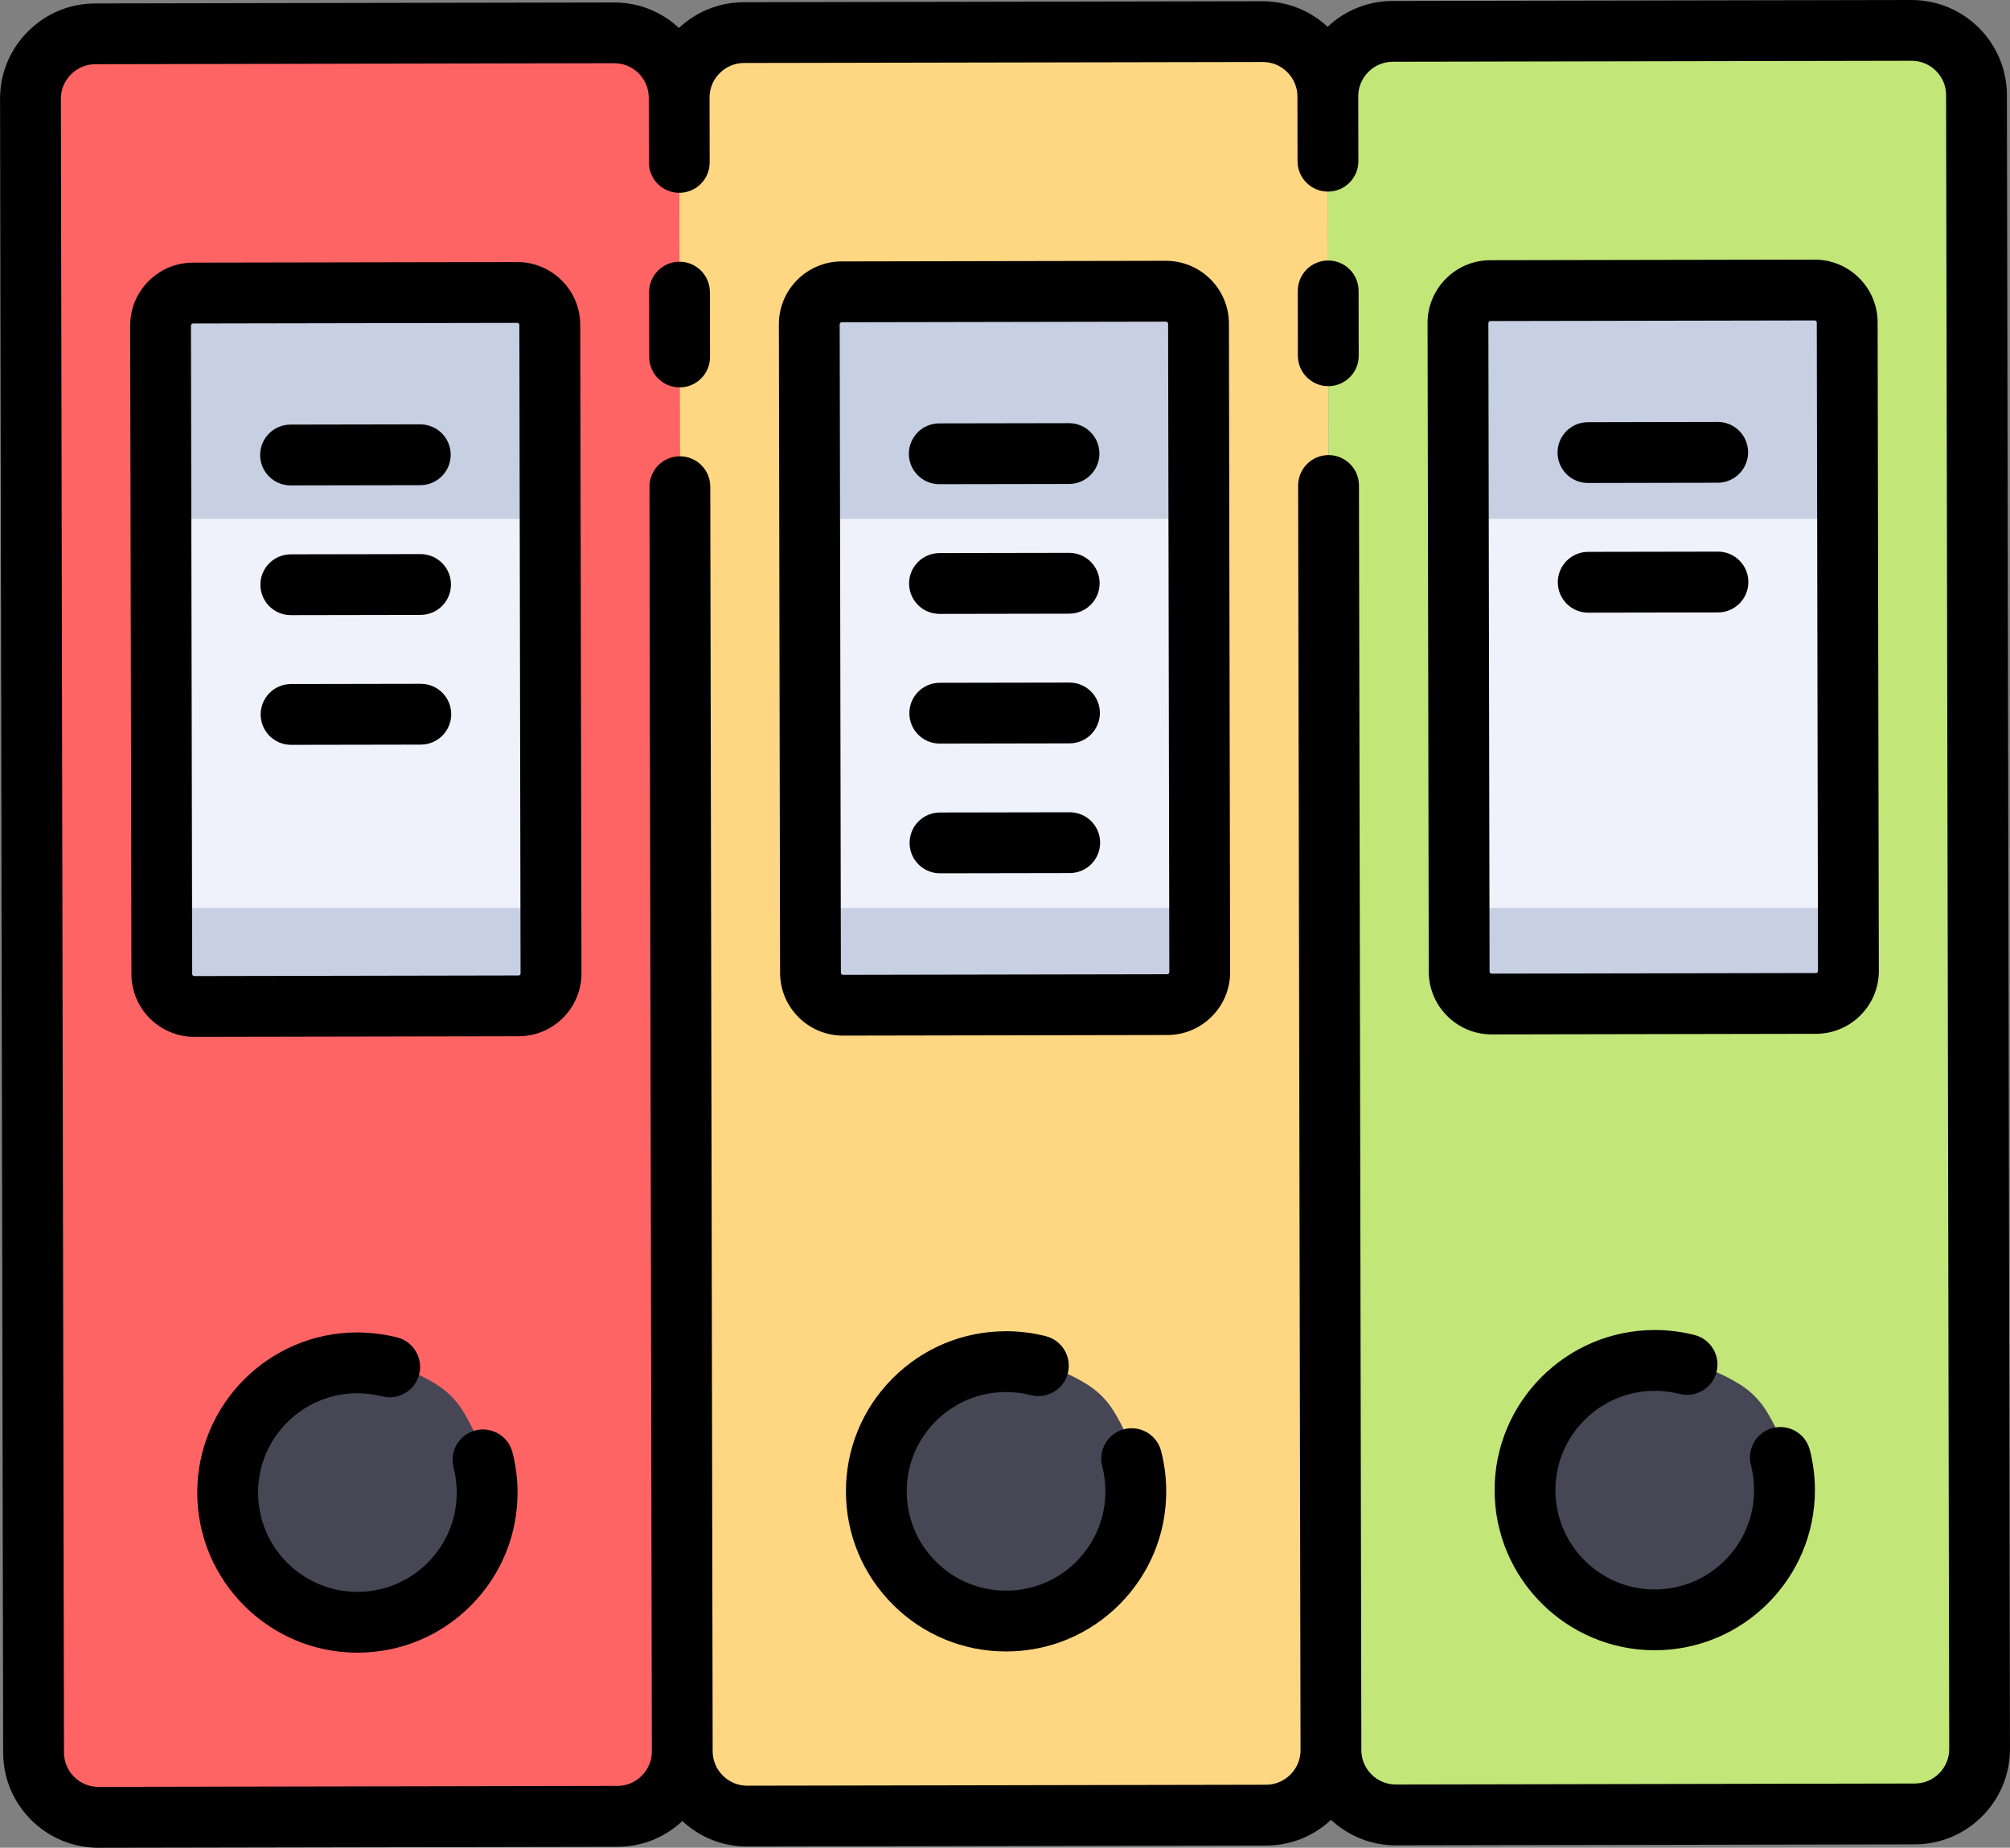 <?xml version="1.0" encoding="iso-8859-1"?>
<!-- Generator: Adobe Illustrator 21.1.0, SVG Export Plug-In . SVG Version: 6.00 Build 0)  -->
<svg version="1.1" id="Layer_1" xmlns="http://www.w3.org/2000/svg" xmlns:xlink="http://www.w3.org/1999/xlink" x="0px" y="0px"
	 viewBox="171.999 364.819 70 64.363" style="enable-background:new 171.999 364.819 70 64.363;" xml:space="preserve">
<rect x="171.999" y="364.819" width="70" height="64.363" fill="#808080" stroke="none"/>
<g>
	<path style="fill:#FFD782;" d="M195.654,370.477l-0.004-2.259c-0.002-1.243,1.012-2.261,2.255-2.263l18.073-0.034
		c1.243-0.002,2.261,1.012,2.263,2.255l0.004,2.259l0.021,11.296l0.083,44.053c0.002,1.243-1.012,2.261-2.255,2.263l-18.073,0.034
		c-1.243,0.002-2.261-1.012-2.263-2.255l-0.083-44.053L195.654,370.477z"/>
	<path style="fill:#FF6464;" d="M195.758,425.826c0.002,1.243-1.012,2.261-2.255,2.263l-18.073,0.034
		c-1.243,0.002-2.261-1.012-2.263-2.255l-0.108-57.608c-0.002-1.243,1.012-2.261,2.255-2.263l18.073-0.034
		c1.243-0.002,2.261,1.012,2.263,2.255"/>
	<path style="fill:#C3E678;" d="M218.241,368.175c-0.002-1.243,1.012-2.261,2.255-2.263l18.073-0.034
		c1.243-0.002,2.261,1.012,2.263,2.255l0.108,57.608c0.002,1.243-1.012,2.261-2.255,2.263l-18.073,0.034
		c-1.243,0.002-2.261-1.012-2.263-2.255"/>
	<g>
		<path style="fill:#EFF2FA;" d="M213.78,398.682c0.001,0.621-0.506,1.131-1.127,1.132l-11.296,0.021
			c-0.621,0.001-1.131-0.506-1.132-1.127l-0.042-22.591c-0.001-0.621,0.506-1.131,1.127-1.132l11.296-0.021
			c0.621-0.001,1.131,0.506,1.132,1.127L213.78,398.682z"/>
		<path style="fill:#EFF2FA;" d="M191.189,398.725c0.001,0.621-0.506,1.131-1.127,1.132l-11.296,0.021
			c-0.621,0.001-1.131-0.506-1.132-1.127l-0.042-22.591c-0.001-0.621,0.506-1.131,1.127-1.132l11.296-0.021
			c0.621-0.001,1.131,0.506,1.132,1.127L191.189,398.725z"/>
		<path style="fill:#EFF2FA;" d="M236.371,398.64c0.001,0.621-0.506,1.131-1.127,1.132l-11.296,0.021
			c-0.621,0.001-1.131-0.506-1.132-1.127l-0.042-22.591c-0.001-0.621,0.506-1.131,1.127-1.132l11.296-0.021
			c0.621-0.001,1.131,0.506,1.132,1.127L236.371,398.64z"/>
	</g>
	<g>
		<rect x="222.795" y="396.448" style="fill:#C7CFE2;" width="13.555" height="3.389"/>
		<rect x="200.203" y="396.448" style="fill:#C7CFE2;" width="13.555" height="3.389"/>
		<rect x="177.613" y="396.448" style="fill:#C7CFE2;" width="13.555" height="3.389"/>
		<rect x="222.795" y="374.845" style="fill:#C7CFE2;" width="13.555" height="8.048"/>
		<rect x="200.203" y="374.845" style="fill:#C7CFE2;" width="13.555" height="8.048"/>
		<rect x="177.613" y="374.845" style="fill:#C7CFE2;" width="13.555" height="8.048"/>
	</g>
	<g>
		<path style="fill:#464655;" d="M188.115,413.96c2.849,4.583-1.972,9.404-6.555,6.555c-0.371-0.23-0.685-0.545-0.916-0.916
			c-2.849-4.583,1.972-9.404,6.555-6.555C187.57,413.275,187.885,413.589,188.115,413.96z"/>
		<path style="fill:#464655;" d="M210.777,413.96c2.849,4.583-1.972,9.404-6.555,6.555c-0.371-0.23-0.685-0.545-0.916-0.916
			c-2.849-4.583,1.972-9.404,6.555-6.555C210.232,413.275,210.547,413.589,210.777,413.96z"/>
		<path style="fill:#464655;" d="M233.51,413.96c2.849,4.583-1.972,9.404-6.555,6.555c-0.371-0.23-0.685-0.545-0.916-0.916
			c-2.849-4.583,1.972-9.404,6.555-6.555C232.965,413.275,233.279,413.589,233.51,413.96z"/>
	</g>
	<path d="M195.663,373.936c-0.001,0-0.001,0-0.002,0c-0.585,0.001-1.058,0.476-1.057,1.061l0.004,2.259
		c0.001,0.584,0.475,1.057,1.059,1.057c0.001,0,0.001,0,0.002,0c0.585-0.001,1.058-0.476,1.057-1.061l-0.004-2.259
		C196.72,374.409,196.247,373.936,195.663,373.936z"/>
	<path d="M218.254,373.893c-0.001,0-0.001,0-0.002,0c-0.585,0.001-1.058,0.476-1.057,1.061l0.004,2.259
		c0.001,0.584,0.475,1.057,1.059,1.057c0.001,0,0.001,0,0.002,0c0.585-0.001,1.058-0.476,1.057-1.061l-0.004-2.259
		C219.312,374.366,218.838,373.893,218.254,373.893z"/>
	<path d="M241.891,368.131c-0.003-1.828-1.491-3.312-3.318-3.312c-0.002,0-0.004,0-0.006,0l-18.073,0.034
		c-0.846,0.002-1.643,0.32-2.26,0.899c-0.618-0.574-1.413-0.886-2.259-0.89l-18.073,0.034c-0.845,0.002-1.641,0.32-2.257,0.897
		c-0.617-0.574-1.412-0.888-2.254-0.888c-0.002,0-0.004,0-0.006,0l-18.073,0.034c-0.884,0.002-1.716,0.349-2.342,0.978
		c-0.627,0.629-0.971,1.462-0.969,2.346l0.108,57.608c0.003,1.828,1.491,3.312,3.318,3.312c0.002,0,0.004,0,0.006,0l18.073-0.034
		c0.845-0.002,1.641-0.32,2.257-0.897c0.617,0.574,1.412,0.888,2.254,0.888c0.002,0,0.004,0,0.006,0l18.073-0.034
		c0.844-0.002,1.641-0.319,2.256-0.896c0.593,0.55,1.385,0.888,2.255,0.888c0.002,0,0.004,0,0.006,0l18.073-0.034
		c1.83-0.003,3.315-1.495,3.312-3.324L241.891,368.131z M238.684,426.945l-18.073,0.034c-0.001,0-0.002,0-0.002,0
		c-0.661,0-1.199-0.537-1.2-1.198l-0.083-44.053c-0.001-0.584-0.475-1.057-1.059-1.057c-0.001,0-0.001,0-0.002,0
		c-0.585,0.001-1.058,0.476-1.057,1.061l0.083,44.053c0.001,0.318-0.124,0.619-0.352,0.847c-0.227,0.228-0.528,0.354-0.846,0.355
		l-18.073,0.034c-0.001,0-0.002,0-0.002,0c-0.317,0-0.617-0.125-0.845-0.352c-0.228-0.227-0.354-0.528-0.355-0.846l-0.083-44.053
		c-0.001-0.584-0.475-1.057-1.059-1.057c-0.001,0-0.001,0-0.002,0c-0.585,0.001-1.058,0.476-1.057,1.061l0.083,44.053
		c0.001,0.318-0.124,0.619-0.352,0.847s-0.528,0.354-0.846,0.355l-18.073,0.034c-0.001,0-0.002,0-0.002,0
		c-0.661,0-1.199-0.537-1.2-1.198l-0.108-57.608c-0.001-0.318,0.124-0.619,0.352-0.847c0.227-0.228,0.528-0.354,0.846-0.355
		l18.073-0.034c0.001,0,0.002,0,0.002,0c0.661,0,1.199,0.537,1.2,1.198l0.004,2.259c0.001,0.584,0.475,1.057,1.059,1.057
		c0.001,0,0.001,0,0.002,0c0.585-0.001,1.058-0.476,1.057-1.061l-0.004-2.259c-0.001-0.318,0.124-0.619,0.352-0.847
		c0.227-0.228,0.528-0.354,0.846-0.355l18.073-0.034c0.001,0,0.002,0,0.002,0c0.317,0,0.617,0.125,0.845,0.352
		c0.228,0.227,0.354,0.528,0.355,0.846l0.004,2.259c0.001,0.584,0.475,1.057,1.059,1.057c0.001,0,0.001,0,0.002,0
		c0.585-0.001,1.058-0.476,1.057-1.061l-0.004-2.26c-0.001-0.318,0.124-0.619,0.352-0.847c0.227-0.228,0.528-0.354,0.846-0.355
		l18.073-0.034c0.001,0,0.002,0,0.002,0c0.661,0,1.199,0.537,1.2,1.198l0.108,57.608
		C239.883,426.404,239.346,426.944,238.684,426.945z"/>
	<path d="M211.144,414.604c-0.566,0.147-0.906,0.725-0.759,1.291c0.073,0.281,0.11,0.572,0.111,0.866
		c0.002,0.924-0.356,1.793-1.009,2.448c-0.652,0.655-1.52,1.016-2.444,1.018c-0.002,0-0.004,0-0.007,0
		c-0.921,0-1.788-0.358-2.441-1.009c-0.655-0.652-1.016-1.52-1.018-2.444s0.356-1.793,1.009-2.448
		c0.652-0.655,1.52-1.016,2.444-1.018c0.297,0.001,0.586,0.036,0.868,0.108c0.567,0.145,1.144-0.197,1.289-0.763
		c0.145-0.567-0.197-1.144-0.763-1.289c-0.455-0.116-0.928-0.177-1.398-0.174c-1.49,0.003-2.889,0.586-3.941,1.641
		c-1.051,1.055-1.629,2.457-1.626,3.947c0.003,1.49,0.586,2.889,1.641,3.941c1.053,1.049,2.45,1.626,3.936,1.626
		c0.004,0,0.007,0,0.011,0c1.49-0.003,2.889-0.586,3.941-1.641c1.051-1.055,1.629-2.457,1.626-3.947
		c-0.001-0.472-0.061-0.941-0.179-1.395C212.288,414.797,211.71,414.457,211.144,414.604z"/>
	<path d="M188.553,414.646c-0.566,0.147-0.906,0.725-0.759,1.291c0.073,0.281,0.11,0.572,0.111,0.866
		c0.002,0.924-0.356,1.793-1.009,2.448c-0.652,0.655-1.52,1.016-2.444,1.018c-0.002,0-0.004,0-0.007,0
		c-1.904,0-3.456-1.548-3.459-3.453c-0.004-1.907,1.545-3.462,3.453-3.466c0.292,0.003,0.586,0.036,0.868,0.108
		c0.567,0.145,1.144-0.197,1.289-0.763c0.145-0.567-0.197-1.144-0.763-1.289c-0.455-0.116-0.922-0.169-1.398-0.174
		c-3.075,0.006-5.572,2.512-5.567,5.588c0.006,3.072,2.506,5.567,5.577,5.567c0.003,0,0.007,0,0.011,0
		c1.49-0.003,2.889-0.586,3.941-1.641c1.051-1.055,1.629-2.457,1.626-3.947c-0.001-0.472-0.061-0.941-0.179-1.395
		C189.697,414.839,189.119,414.5,188.553,414.646z"/>
	<path d="M233.735,414.562c-0.566,0.147-0.906,0.725-0.759,1.291c0.073,0.281,0.11,0.573,0.111,0.866
		c0.004,1.907-1.545,3.462-3.453,3.466c-0.002,0-0.004,0-0.007,0c-0.921,0-1.788-0.358-2.441-1.009
		c-0.655-0.652-1.016-1.52-1.018-2.444c-0.004-1.907,1.545-3.462,3.453-3.466c0.295-0.001,0.586,0.036,0.868,0.108
		c0.567,0.145,1.144-0.197,1.289-0.763c0.145-0.567-0.197-1.144-0.763-1.289c-0.455-0.117-0.932-0.175-1.398-0.174
		c-3.075,0.006-5.572,2.512-5.567,5.588c0.006,3.072,2.506,5.567,5.577,5.567c0.003,0,0.007,0,0.011,0
		c3.075-0.006,5.572-2.512,5.567-5.588c-0.001-0.472-0.061-0.941-0.179-1.395C234.88,414.754,234.301,414.415,233.735,414.562z"/>
	<path d="M212.604,373.904l-11.296,0.021c-1.207,0.002-2.187,0.986-2.184,2.193l0.042,22.591c0.002,1.205,0.984,2.184,2.189,2.184
		c0.001,0,0.003,0,0.004,0l11.296-0.021c0.583-0.001,1.132-0.23,1.545-0.645c0.413-0.415,0.64-0.965,0.639-1.548l-0.042-22.591
		C214.794,374.884,213.813,373.904,212.604,373.904z M212.7,398.733c-0.014,0.014-0.031,0.022-0.049,0.022l-11.296,0.021v1.059
		l0-1.024v-0.035c-0.036,0-0.071-0.034-0.071-0.07l-0.042-22.591c0-0.036,0.034-0.071,0.07-0.071l11.296-0.021
		c0.036,0,0.071,0.034,0.071,0.07l0.043,22.591C212.721,398.702,212.714,398.719,212.7,398.733z"/>
	<path d="M204.71,381.685c0.001,0,0.001,0,0.002,0l4.518-0.008c0.585-0.001,1.058-0.476,1.057-1.061
		c-0.001-0.584-0.475-1.057-1.059-1.057c-0.001,0-0.001,0-0.002,0l-4.518,0.008c-0.585,0.001-1.058,0.476-1.057,1.061
		C203.652,381.212,204.126,381.685,204.71,381.685z"/>
	<path d="M204.718,386.203c0.001,0,0.001,0,0.002,0l4.518-0.008c0.585-0.001,1.058-0.476,1.057-1.061
		c-0.001-0.584-0.475-1.057-1.059-1.057c-0.001,0-0.001,0-0.002,0l-4.518,0.008c-0.585,0.001-1.058,0.476-1.057,1.061
		C203.66,385.73,204.134,386.203,204.718,386.203z"/>
	<path d="M204.727,390.721c0.001,0,0.001,0,0.002,0l4.518-0.008c0.585-0.001,1.058-0.476,1.057-1.061
		c-0.001-0.584-0.475-1.057-1.059-1.057c-0.001,0-0.001,0-0.002,0l-4.518,0.008c-0.585,0.001-1.058,0.476-1.057,1.061
		C203.669,390.249,204.143,390.721,204.727,390.721z"/>
	<path d="M209.253,393.113c-0.001,0-0.001,0-0.002,0l-4.518,0.008c-0.585,0.001-1.058,0.476-1.057,1.061
		c0.001,0.584,0.475,1.057,1.059,1.057c0.001,0,0.001,0,0.002,0l4.518-0.008c0.585-0.001,1.058-0.476,1.057-1.061
		C210.311,393.586,209.837,393.113,209.253,393.113z"/>
	<path d="M190.013,373.947l-11.296,0.021c-1.207,0.002-2.187,0.986-2.184,2.193l0.043,22.591c0.002,1.205,0.984,2.184,2.189,2.184
		c0.001,0,0.003,0,0.004,0l11.296-0.021c0.583-0.001,1.132-0.23,1.545-0.645c0.413-0.415,0.64-0.965,0.639-1.548l-0.042-22.591
		C192.203,374.927,191.221,373.947,190.013,373.947z M190.108,398.776c-0.014,0.014-0.031,0.022-0.049,0.022l-11.296,0.021v1.059
		l0-1.024v-0.035c-0.036,0-0.071-0.034-0.071-0.07l-0.043-22.591c0-0.036,0.034-0.071,0.07-0.071l11.296-0.021
		c0.036,0,0.071,0.034,0.071,0.07l0.042,22.591C190.13,398.745,190.123,398.761,190.108,398.776z"/>
	<path d="M182.118,381.727c0.001,0,0.001,0,0.002,0l4.518-0.008c0.585-0.001,1.058-0.476,1.057-1.061
		c-0.001-0.584-0.475-1.057-1.059-1.057c-0.001,0-0.001,0-0.002,0l-4.518,0.008c-0.585,0.001-1.058,0.476-1.057,1.061
		C181.06,381.255,181.534,381.727,182.118,381.727z"/>
	<path d="M182.127,386.246c0.001,0,0.001,0,0.002,0l4.518-0.008c0.585-0.001,1.058-0.476,1.057-1.061
		c-0.001-0.584-0.475-1.057-1.059-1.057c-0.001,0-0.001,0-0.002,0l-4.518,0.008c-0.585,0.001-1.058,0.476-1.057,1.061
		C181.069,385.773,181.543,386.246,182.127,386.246z"/>
	<path d="M186.654,388.638c-0.001,0-0.001,0-0.002,0l-4.518,0.008c-0.585,0.001-1.058,0.476-1.057,1.061
		c0.001,0.584,0.475,1.057,1.059,1.057c0.001,0,0.001,0,0.002,0l4.518-0.008c0.585-0.001,1.058-0.476,1.057-1.061
		C187.711,389.11,187.238,388.638,186.654,388.638z"/>
	<path d="M235.195,373.862l-11.296,0.021c-1.207,0.002-2.187,0.986-2.184,2.193l0.042,22.591c0.002,1.205,0.984,2.184,2.189,2.184
		c0.001,0,0.003,0,0.004,0l11.296-0.021c0.583-0.001,1.132-0.23,1.546-0.645c0.413-0.415,0.64-0.964,0.639-1.548l-0.042-22.591
		C237.386,374.842,236.404,373.862,235.195,373.862z M235.291,398.691c-0.014,0.014-0.031,0.022-0.049,0.022l-11.296,0.021v1.059
		l0-1.024v-0.035c-0.036,0-0.071-0.034-0.071-0.07l-0.042-22.591c0-0.036,0.034-0.071,0.07-0.071l11.296-0.021
		c0.036,0,0.071,0.034,0.071,0.07l0.042,22.591C235.312,398.66,235.305,398.676,235.291,398.691z"/>
	<path d="M227.301,381.643c0.001,0,0.001,0,0.002,0l4.518-0.009c0.585-0.001,1.058-0.476,1.057-1.061
		c-0.001-0.584-0.475-1.057-1.059-1.057c-0.001,0-0.001,0-0.002,0l-4.518,0.009c-0.585,0.001-1.058,0.476-1.057,1.061
		C226.243,381.17,226.717,381.643,227.301,381.643z"/>
	<path d="M231.828,384.034c-0.001,0-0.001,0-0.002,0l-4.518,0.008c-0.585,0.001-1.058,0.476-1.057,1.061
		c0.001,0.584,0.475,1.057,1.059,1.057c0.001,0,0.001,0,0.002,0l4.518-0.008c0.585-0.001,1.058-0.476,1.057-1.061
		C232.886,384.507,232.412,384.034,231.828,384.034z"/>
</g>
</svg>
